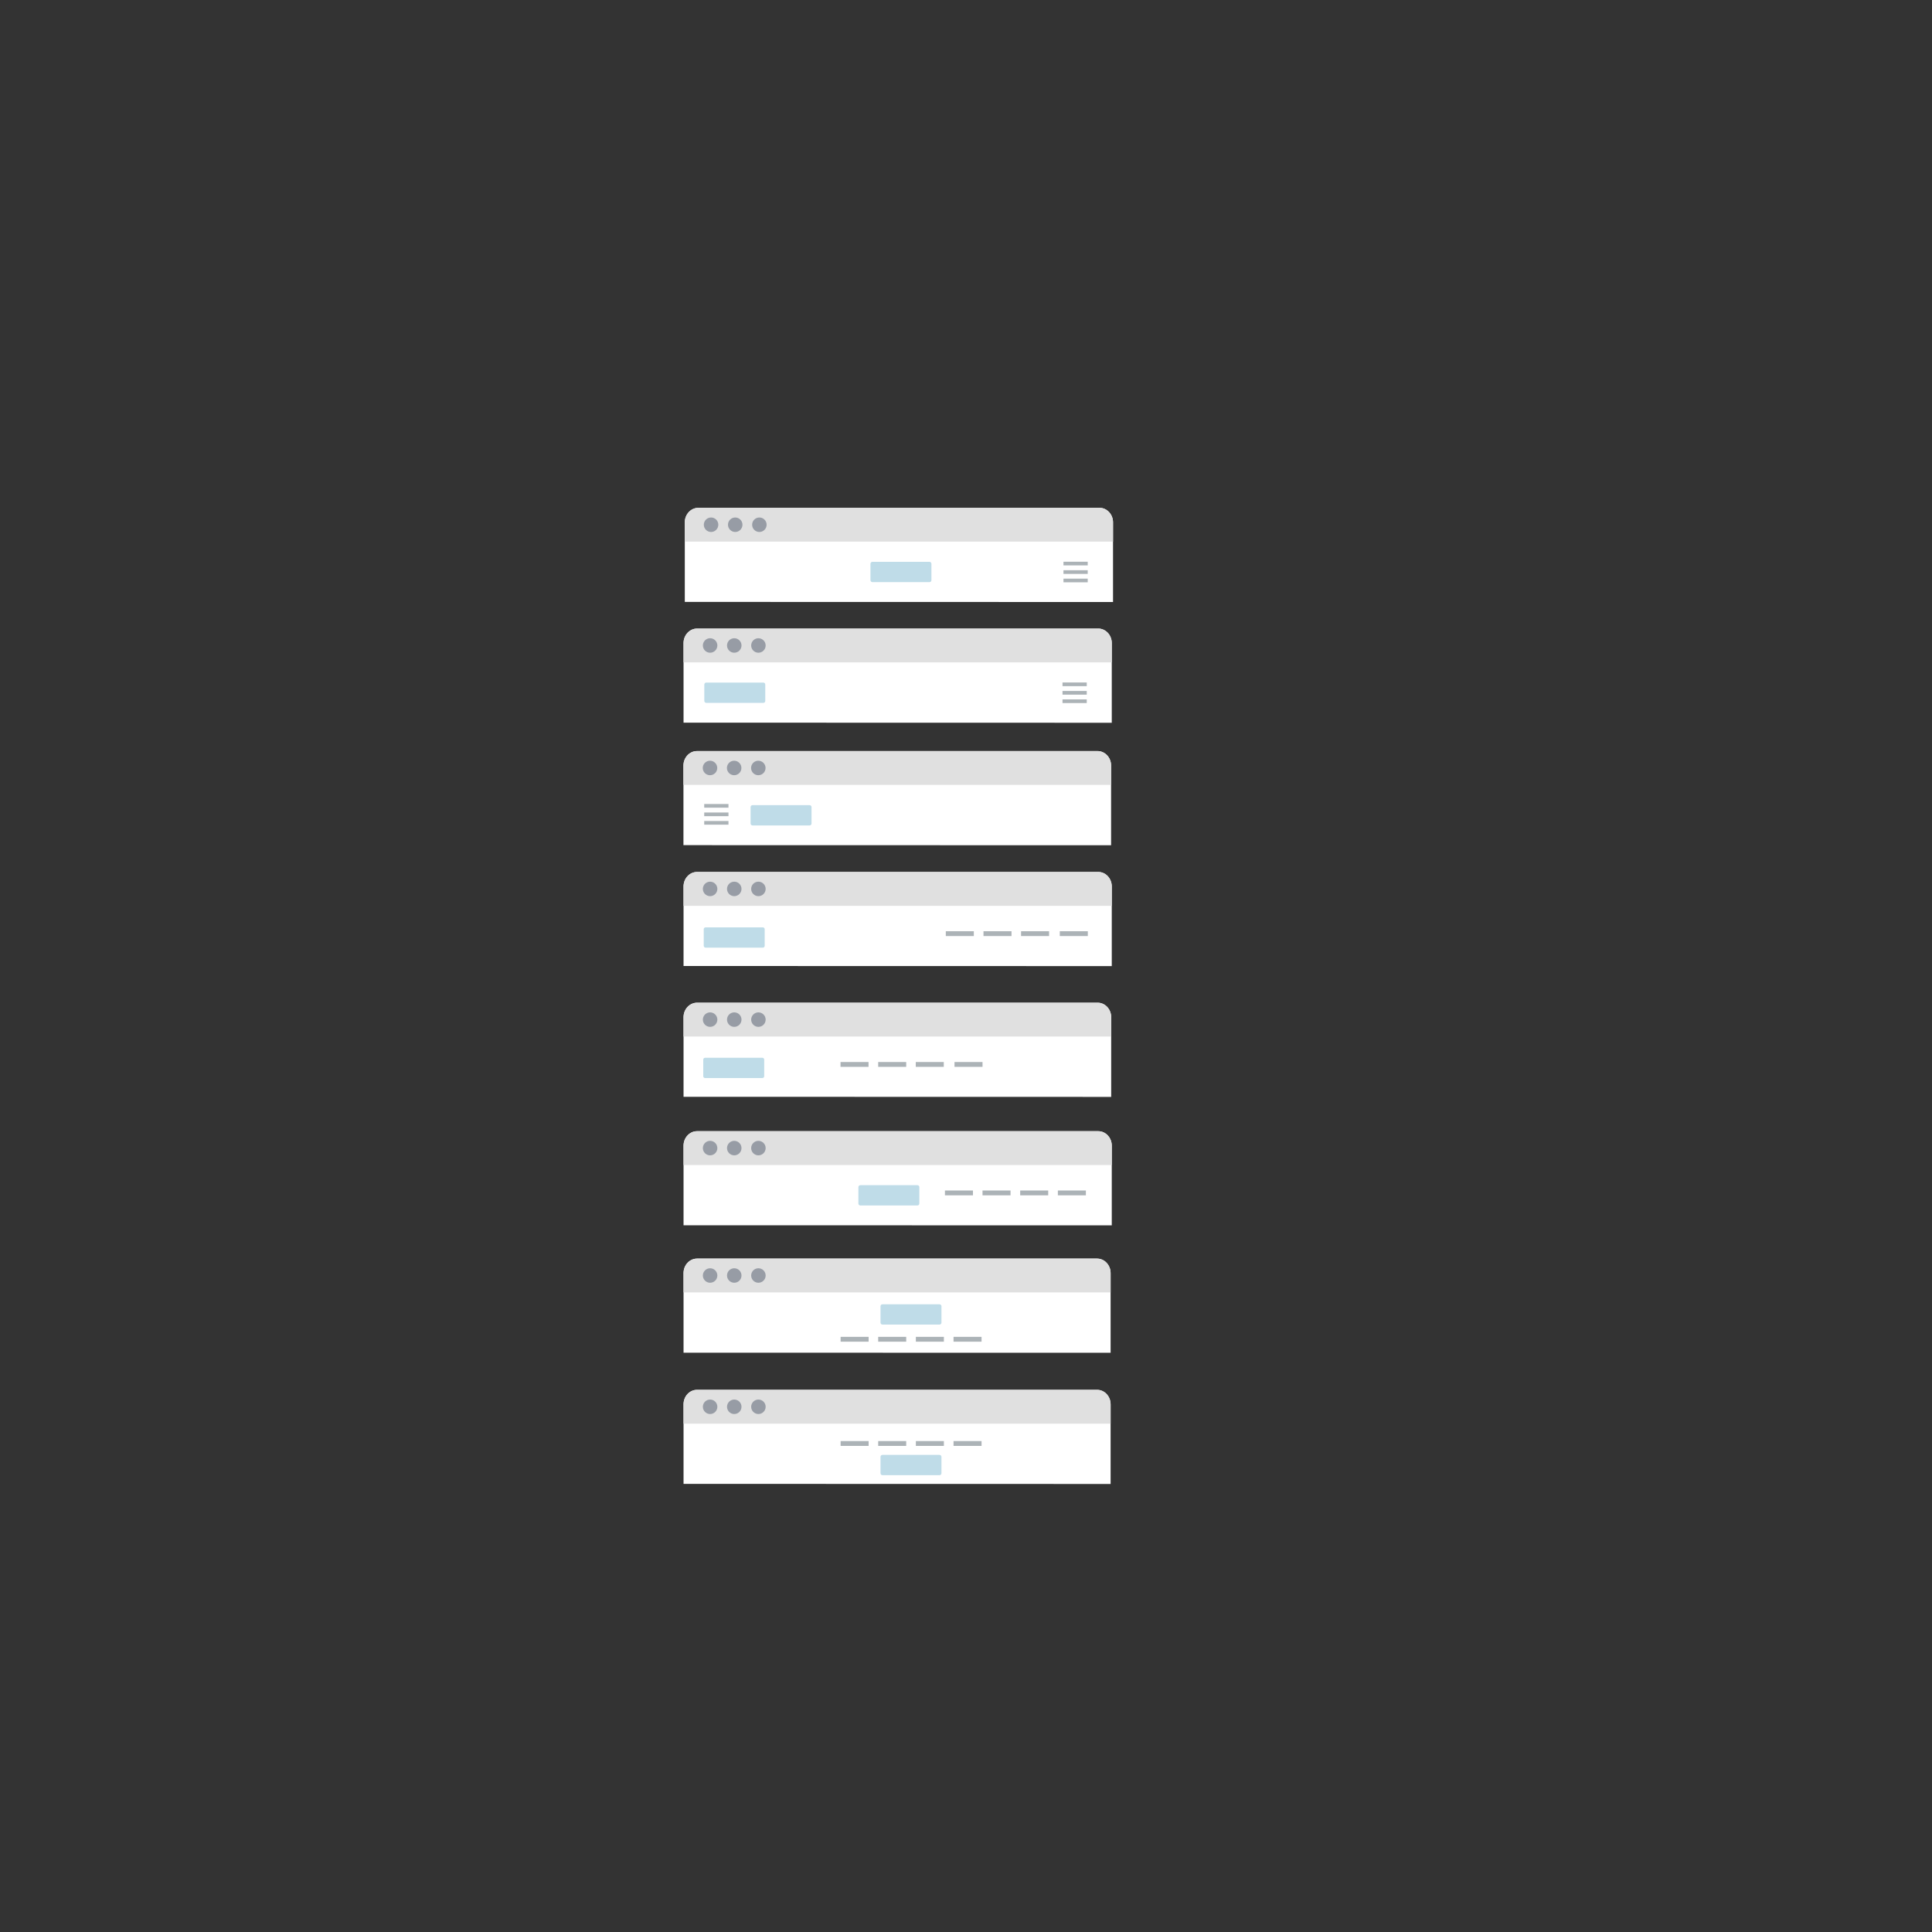 <?xml version="1.0" encoding="utf-8"?>
<!-- Generator: Adobe Illustrator 20.1.0, SVG Export Plug-In . SVG Version: 6.00 Build 0)  -->
<svg version="1.1" xmlns="http://www.w3.org/2000/svg" xmlns:xlink="http://www.w3.org/1999/xlink" x="0px" y="0px"
	 viewBox="0 0 2000 2000" style="enable-background:new 0 0 2000 2000;" xml:space="preserve">
<rect x="0" y="0" width="2000" height="2000" fill="#333333" stroke="none"/>
<style type="text/css">
	.st0{display:none;}
	.st1{display:inline;fill:#BFDCE8;}
	.st2{fill:#FFFFFF;}
	.st3{fill:#E0E0E0;}
	.st4{fill:#979CA5;}
	.st5{fill:#ACB3B7;}
	.st6{fill:#BFDCE8;}
</style>
<g id="background" class="st0">
	<rect id="bg" class="st1" width="2000" height="2000"/>
</g>
<g id="names_1_">
</g>
<g id="_x39_">
</g>
<g id="_x38__1_">
</g>
<g id="_x37__1_">
</g>
<g id="_x36__1_">
</g>
<g id="_x35__1_">
</g>
<g id="_x34_">
</g>
<g id="_x33_">
</g>
<g id="_x32_">
</g>
<g id="_x31_">
	<path class="st2" d="M707.6,748.1v-82.4c0-8.3,6.3-15,14-15h415.3c7.7,0,14,6.7,14,15v82.5L707.6,748.1z"/>
	<path class="st3" d="M1150.9,685.7H707.6v-20c0-8.3,6.3-15,14-15h415.3c7.7,0,14,6.7,14,15V685.7z"/>
	<circle class="st4" cx="735.1" cy="668.2" r="7.5"/>
	<circle class="st4" cx="760.1" cy="668.2" r="7.5"/>
	<circle class="st4" cx="785.1" cy="668.2" r="7.5"/>
	<path class="st2" d="M707.6,1000v-82.4c0-8.3,6.3-15,14-15h415.3c7.7,0,14,6.7,14,15v82.5L707.6,1000z"/>
	<path class="st3" d="M1150.9,937.7H707.6v-20c0-8.3,6.3-15,14-15h415.3c7.7,0,14,6.7,14,15V937.7z"/>
	<circle class="st4" cx="735.1" cy="920.2" r="7.5"/>
	<circle class="st4" cx="760.1" cy="920.2" r="7.5"/>
	<circle class="st4" cx="785.1" cy="920.2" r="7.5"/>
	<rect x="1097.1" y="964" class="st5" width="29" height="5"/>
	<g>
		<rect x="1099.9" y="706.5" class="st5" width="25.1" height="3.8"/>
		<rect x="1099.9" y="715.3" class="st5" width="25.1" height="3.8"/>
		<rect x="1099.9" y="724" class="st5" width="25.1" height="3.8"/>
	</g>
	<path class="st2" d="M707.6,1268.4V1186c0-8.3,6.3-15,14-15h415.3c7.7,0,14,6.7,14,15v82.5L707.6,1268.4z"/>
	<path class="st3" d="M1150.9,1206H707.6v-20c0-8.3,6.3-15,14-15h415.3c7.7,0,14,6.7,14,15V1206z"/>
	<circle class="st4" cx="735.1" cy="1188.5" r="7.5"/>
	<circle class="st4" cx="760.1" cy="1188.5" r="7.5"/>
	<circle class="st4" cx="785.1" cy="1188.5" r="7.5"/>
	<rect x="978.2" y="1232.4" class="st5" width="29" height="5"/>
	<rect x="1017.1" y="1232.4" class="st5" width="29" height="5"/>
	<rect x="1056.1" y="1232.4" class="st5" width="29" height="5"/>
	<rect x="1095.1" y="1232.4" class="st5" width="29" height="5"/>
	<rect x="979.1" y="964" class="st5" width="29" height="5"/>
	<rect x="1018.1" y="964" class="st5" width="29" height="5"/>
	<rect x="1057" y="964" class="st5" width="29" height="5"/>
	<path class="st2" d="M707.6,1400.3v-82.4c0-8.3,6.2-15,14-15h414.1c7.7,0,14,6.7,14,15v82.5L707.6,1400.3z"/>
	<path class="st3" d="M1149.6,1337.9H707.6v-20c0-8.3,6.3-15,14-15h414.1c7.7,0,14,6.7,14,15V1337.9z"/>
	<circle class="st4" cx="735.1" cy="1320.4" r="7.5"/>
	<circle class="st4" cx="760.1" cy="1320.4" r="7.5"/>
	<circle class="st4" cx="785.1" cy="1320.4" r="7.5"/>
	<g>
		<rect x="870.2" y="1383.9" class="st5" width="29" height="5"/>
		<rect x="909.1" y="1383.9" class="st5" width="29" height="5"/>
		<rect x="948.1" y="1383.9" class="st5" width="29" height="5"/>
		<rect x="987.1" y="1383.9" class="st5" width="29" height="5"/>
	</g>
	<path class="st6" d="M790.2,727.6h-59.1c-1.1,0-2-0.9-2-2v-17c0-1.1,0.9-2,2-2h59.1c1.1,0,2,0.9,2,2v17
		C792.2,726.8,791.3,727.6,790.2,727.6z"/>
	<path class="st6" d="M949.7,1247.9h-59.1c-1.1,0-2-0.9-2-2v-17c0-1.1,0.9-2,2-2h59.1c1.1,0,2,0.9,2,2v17
		C951.7,1247,950.8,1247.9,949.7,1247.9z"/>
	<path class="st6" d="M972.6,1371.2h-59.1c-1.1,0-2-0.9-2-2v-17c0-1.1,0.9-2,2-2h59.1c1.1,0,2,0.9,2,2v17
		C974.6,1370.3,973.7,1371.2,972.6,1371.2z"/>
	<path class="st2" d="M707.6,1536.1v-82.4c0-8.3,6.2-15,14-15h414.1c7.7,0,14,6.7,14,15v82.5L707.6,1536.1z"/>
	<path class="st3" d="M1149.6,1473.8H707.6v-20c0-8.3,6.3-15,14-15h414.1c7.7,0,14,6.7,14,15V1473.8z"/>
	<circle class="st4" cx="735.1" cy="1456.3" r="7.5"/>
	<circle class="st4" cx="760.1" cy="1456.3" r="7.5"/>
	<circle class="st4" cx="785.1" cy="1456.3" r="7.5"/>
	<g>
		<rect x="870.2" y="1491.8" class="st5" width="29" height="5"/>
		<rect x="909.1" y="1491.8" class="st5" width="29" height="5"/>
		<rect x="948.1" y="1491.8" class="st5" width="29" height="5"/>
		<rect x="987.1" y="1491.8" class="st5" width="29" height="5"/>
	</g>
	<path class="st6" d="M972.6,1527.1h-59.1c-1.1,0-2-0.9-2-2v-17c0-1.1,0.9-2,2-2h59.1c1.1,0,2,0.9,2,2v17
		C974.6,1526.2,973.7,1527.1,972.6,1527.1z"/>
	<g>
		<path class="st2" d="M707.5,874.9v-82.4c0-8.3,6.3-15,14-15h414.7c7.7,0,14,6.7,14,15V875L707.5,874.9z"/>
		<path class="st3" d="M1150.2,812.5H707.5v-20c0-8.3,6.3-15,14-15h414.7c7.7,0,14,6.7,14,15V812.5z"/>
	</g>
	<circle class="st4" cx="735" cy="795" r="7.5"/>
	<circle class="st4" cx="760" cy="795" r="7.5"/>
	<circle class="st4" cx="785" cy="795" r="7.5"/>
	<path class="st6" d="M838.1,854.5H779c-1.1,0-2-0.9-2-2v-17c0-1.1,0.9-2,2-2h59.1c1.1,0,2,0.9,2,2v17
		C840.1,853.6,839.2,854.5,838.1,854.5z"/>
	<rect x="729" y="832.3" class="st5" width="25.1" height="3.8"/>
	<rect x="729" y="841.1" class="st5" width="25.1" height="3.8"/>
	<rect x="729" y="849.9" class="st5" width="25.1" height="3.8"/>
	<path class="st2" d="M707.6,1135.4V1053c0-8.3,6.3-15,14-15h414.7c7.7,0,14,6.7,14,15v82.5L707.6,1135.4z"/>
	<path class="st3" d="M1150.3,1073H707.6v-20c0-8.3,6.3-15,14-15h414.7c7.7,0,14,6.7,14,15V1073z"/>
	<circle class="st4" cx="735.1" cy="1055.5" r="7.5"/>
	<circle class="st4" cx="760.1" cy="1055.5" r="7.5"/>
	<circle class="st4" cx="785.1" cy="1055.5" r="7.5"/>
	<g>
		<rect x="988.1" y="1099.4" class="st5" width="29" height="5"/>
		<rect x="870.1" y="1099.4" class="st5" width="29" height="5"/>
		<rect x="909.1" y="1099.4" class="st5" width="29" height="5"/>
		<rect x="948" y="1099.4" class="st5" width="29" height="5"/>
	</g>
	<path class="st2" d="M708.9,623.1v-82.4c0-8.3,6.3-15,14-15h415.3c7.7,0,14,6.7,14,15v82.5L708.9,623.1z"/>
	<path class="st3" d="M1152.1,560.7H708.9v-20c0-8.3,6.3-15,14-15h415.3c7.7,0,14,6.7,14,15V560.7z"/>
	<circle class="st4" cx="736.1" cy="543.2" r="7.5"/>
	<circle class="st4" cx="761.1" cy="543.2" r="7.5"/>
	<circle class="st4" cx="786.1" cy="543.2" r="7.5"/>
	<g>
		<rect x="1100.9" y="581.5" class="st5" width="25.1" height="3.8"/>
		<rect x="1100.9" y="590.3" class="st5" width="25.1" height="3.8"/>
		<rect x="1100.9" y="599" class="st5" width="25.1" height="3.8"/>
	</g>
	<path class="st6" d="M962.2,602.6h-59.1c-1.1,0-2-0.9-2-2v-17c0-1.1,0.9-2,2-2h59.1c1.1,0,2,0.9,2,2v17
		C964.2,601.8,963.3,602.6,962.2,602.6z"/>
	<path class="st6" d="M789.7,981h-59.3c-1.1,0-1.9-0.9-1.9-1.9v-17.2c0-1.1,0.9-1.9,1.9-1.9h59.3c1.1,0,1.9,0.9,1.9,1.9v17.2
		C791.6,980.1,790.8,981,789.7,981z"/>
	<path class="st6" d="M789.2,1116h-59.3c-1.1,0-1.9-0.9-1.9-1.9v-17.2c0-1.1,0.9-1.9,1.9-1.9h59.3c1.1,0,1.9,0.9,1.9,1.9v17.2
		C791.1,1115.1,790.3,1116,789.2,1116z"/>
</g>
</svg>
